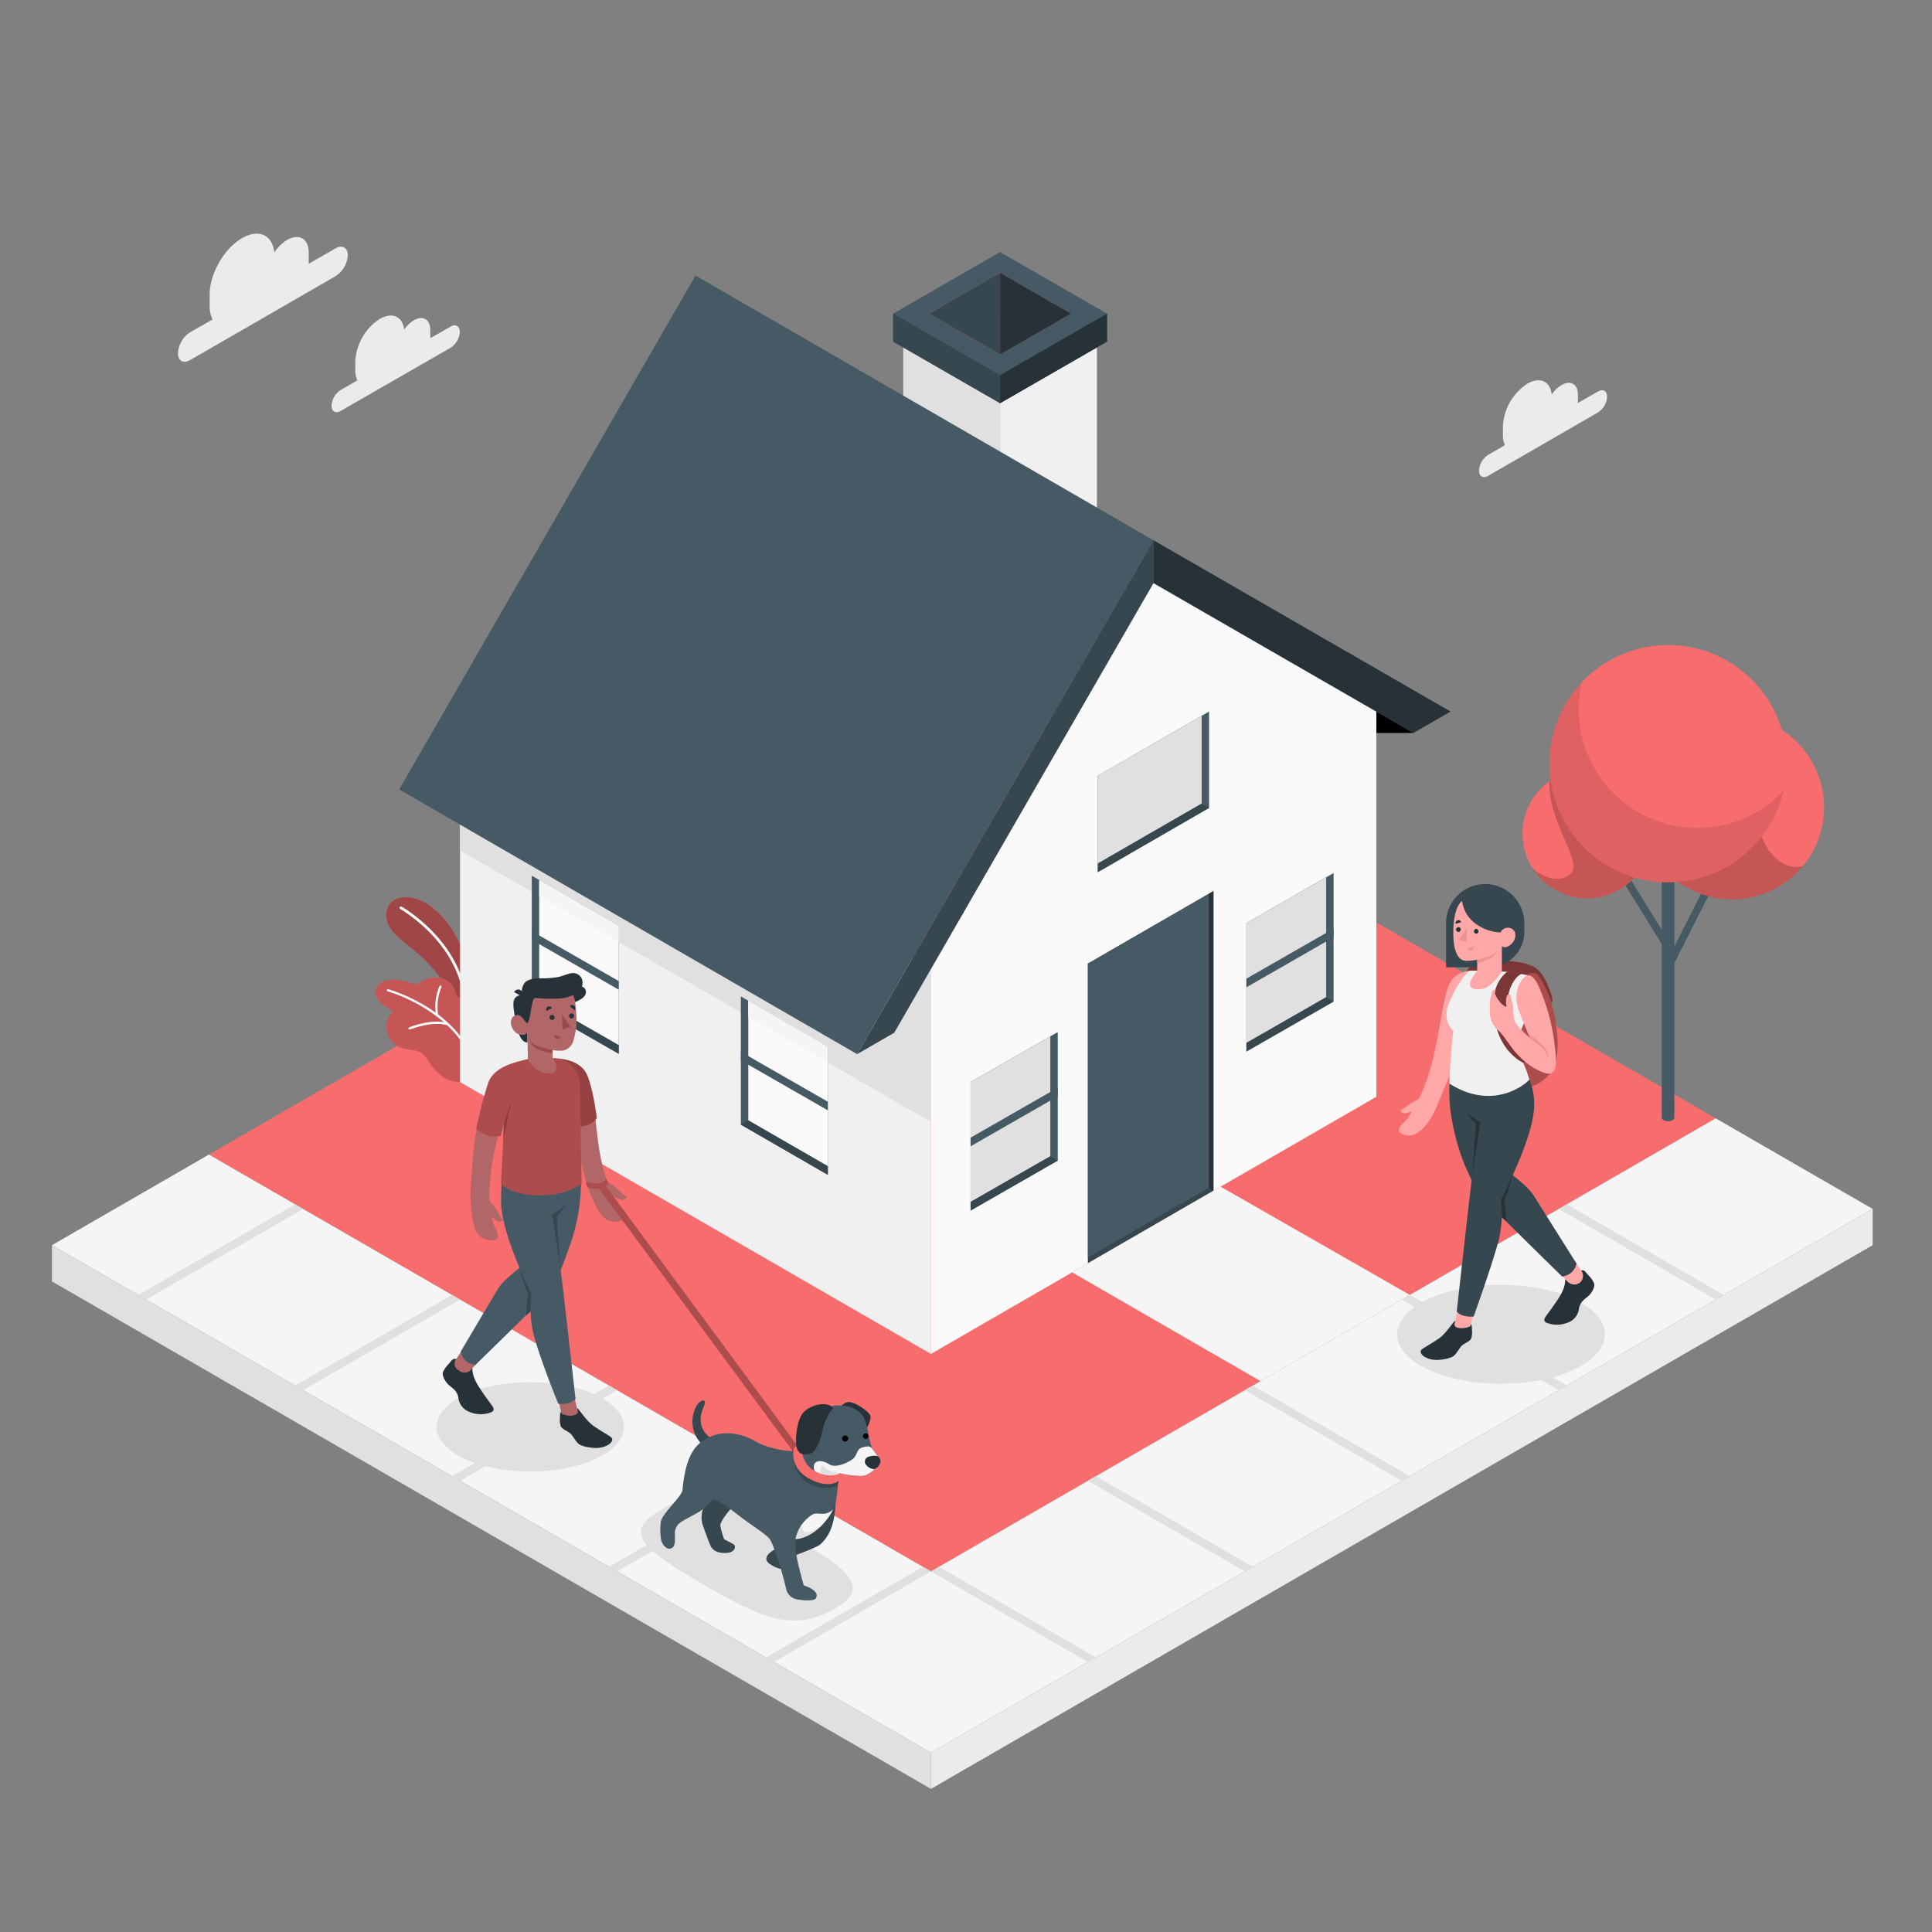 <svg xmlns="http://www.w3.org/2000/svg" viewBox="0 0 500 500"><rect x="0" y="0" width="500" height="500" fill="#808080" stroke="none"/><g id="freepik--House--inject-79"><polygon id="freepik--Grass--inject-79" points="54.07 298.8 240.92 406.68 444.02 289.42 257.17 181.54 54.07 298.8" style="fill:#F76C6C"></polygon><g id="freepik--Plants--inject-79"><path d="M122.6,257.81a41.52,41.52,0,0,0-2.84-11.93c-2.51-6.14-7.32-12.32-12.84-13.47s-7.84,2.56-6.67,6.21c1,3.13,5.12,5.73,8.24,8.46s9,9.33,10.59,15.72l3.11.33Z" style="fill:#F76C6C"></path><g style="opacity:0.35"><path d="M122.6,257.81a41.52,41.52,0,0,0-2.84-11.93c-2.51-6.14-7.32-12.32-12.84-13.47s-7.84,2.56-6.67,6.21c1,3.13,5.12,5.73,8.24,8.46s9,9.33,10.59,15.72l3.11.33Z"></path></g><path d="M120.48,260.69a.34.34,0,0,1-.34-.33c-.63-16.08-16.39-25-16.55-25.11a.35.35,0,0,1-.13-.47.35.35,0,0,1,.47-.14c.16.09,16.26,9.23,16.9,25.69a.34.34,0,0,1-.33.36Z" style="fill:#fff"></path><path d="M121.19,279l0,.08a2.66,2.66,0,0,1-1.74.85,7.05,7.05,0,0,1-4.88-1.26,13.32,13.32,0,0,1-3.5-3.75,11,11,0,0,0-1.46-2c-1.22-1.19-3.21-1.15-4.79-1.49a6,6,0,0,1-4.53-3.91c-.6-2-.37-4.46,1.5-5.76l-1.6-1a10.31,10.31,0,0,1-2-1.56,3.48,3.48,0,0,1-1-2.29A3.39,3.39,0,0,1,99.15,254a7.14,7.14,0,0,1,3.73-.39,17.13,17.13,0,0,1,3.73.87,2.67,2.67,0,0,0,1,.23,2.74,2.74,0,0,0,1.27-.59c2.72-1.81,7.16-1.69,8.64,1.7.21.5.34,1,.57,1.53.86,1.82,3.24,1.27,4.78,2.12a3.88,3.88,0,0,1,1.8,2.78,17,17,0,0,1-.51,5.66c-.32,1.74-.75,3.45-1.23,5.15-.39,1.4-.82,2.78-1.28,4.16A8.67,8.67,0,0,1,121.19,279Z" style="fill:#F76C6C"></path><g style="opacity:0.2"><path d="M121.19,279l0,.08a2.66,2.66,0,0,1-1.74.85,7.05,7.05,0,0,1-4.88-1.26,13.32,13.32,0,0,1-3.5-3.75,11,11,0,0,0-1.46-2c-1.22-1.19-3.21-1.15-4.79-1.49a6,6,0,0,1-4.53-3.91c-.6-2-.37-4.46,1.5-5.76l-1.6-1a10.31,10.31,0,0,1-2-1.56,3.48,3.48,0,0,1-1-2.29A3.39,3.39,0,0,1,99.15,254a7.14,7.14,0,0,1,3.73-.39,17.13,17.13,0,0,1,3.73.87,2.67,2.67,0,0,0,1,.23,2.74,2.74,0,0,0,1.27-.59c2.72-1.81,7.16-1.69,8.64,1.7.21.5.34,1,.57,1.53.86,1.82,3.24,1.27,4.78,2.12a3.88,3.88,0,0,1,1.8,2.78,17,17,0,0,1-.51,5.66c-.32,1.74-.75,3.45-1.23,5.15-.39,1.4-.82,2.78-1.28,4.16A8.67,8.67,0,0,1,121.19,279Z"></path></g><path d="M122.71,274.71a25,25,0,0,0-6.54-9.79.29.29,0,0,0-.15-.14,34,34,0,0,0-2.65-2.23,13.39,13.39,0,0,1,.88-7.1.28.28,0,0,0-.14-.37.27.27,0,0,0-.37.13,13.88,13.88,0,0,0-1,6.87A43.18,43.18,0,0,0,100.45,256a.29.29,0,0,0-.34.2.28.28,0,0,0,.19.34,41.86,41.86,0,0,1,14.59,8c-4-.69-8.79,1.26-9,1.35a.29.29,0,0,0-.15.37.28.28,0,0,0,.26.17l.11,0c.05,0,5.66-2.31,9.64-1.09a24.5,24.5,0,0,1,6.44,9.61.28.28,0,0,0,.27.19.15.15,0,0,0,.09,0A.28.28,0,0,0,122.71,274.71Z" style="fill:#fff"></path></g><g id="freepik--house--inject-79"><polygon points="233.76 89.86 258.82 104.34 258.82 133.28 233.76 118.81 233.76 89.86" style="fill:#e0e0e0"></polygon><polygon points="258.82 104.34 283.89 89.86 283.89 147.75 258.82 133.28 258.82 104.34" style="fill:#f0f0f0"></polygon><polygon points="258.82 65.23 231.15 81.17 231.15 88.41 258.82 104.34 286.5 88.41 286.5 81.17 258.82 65.23" style="fill:#455a64"></polygon><polygon points="231.15 88.41 258.82 104.34 258.82 97.1 231.15 81.17 231.15 88.41" style="fill:#37474f"></polygon><polygon points="286.5 88.41 258.82 104.34 258.82 97.1 286.5 81.17 286.5 88.41" style="fill:#263238"></polygon><polygon points="240.43 81.17 258.82 70.58 277.22 81.17 258.83 91.76 240.43 81.17" style="fill:#F76C6C"></polygon><polygon points="258.82 70.58 258.83 91.76 240.43 81.17 258.82 70.58" style="fill:#37474f"></polygon><polygon points="258.82 70.58 277.22 81.17 258.83 91.76 258.82 70.58" style="fill:#263238"></polygon><polygon points="119.06 280.04 119.06 180.29 240.92 250.64 240.92 350.39 119.06 280.04" style="fill:#f0f0f0"></polygon><polygon points="119.06 180.29 240.92 250.64 240.92 290.37 119.06 220.08 119.06 180.29" style="fill:#e0e0e0"></polygon><polygon points="356.2 283.84 356.2 184.14 298.51 150.89 240.92 250.64 240.92 350.39 356.2 283.84" style="fill:#fafafa"></polygon><polygon points="231.43 267.27 298.51 150.89 298.51 139.81 221.83 272.81 231.43 267.27" style="fill:#37474f"></polygon><polygon points="180 71.31 298.51 139.81 221.83 272.81 103.31 204.31 180 71.31" style="fill:#455a64"></polygon><polygon points="298.51 150.89 365.8 189.69 375.4 184.14 298.51 139.81 298.51 150.89" style="fill:#263238"></polygon><polygon points="322.57 238.88 345.13 225.94 345.13 259.19 322.57 272.13 322.57 238.88" style="fill:#455a64"></polygon><polygon points="343.21 258.08 343.21 227.06 322.57 238.88 322.57 269.91 343.21 258.08" style="fill:#e0e0e0"></polygon><polygon points="345.13 259.19 343.21 258.08 322.57 269.91 322.57 272.13 345.13 259.19" style="fill:#37474f"></polygon><polygon points="322.57 255.51 345.13 242.57 345.13 240.34 322.57 253.27 322.57 255.51" style="fill:#455a64"></polygon><polygon points="251.19 280.04 273.75 267.1 273.75 300.35 251.19 313.29 251.19 280.04" style="fill:#455a64"></polygon><polygon points="271.82 299.24 271.82 268.21 251.19 280.04 251.19 311.06 271.82 299.24" style="fill:#e0e0e0"></polygon><polygon points="273.75 300.35 271.82 299.24 251.19 311.06 251.19 313.29 273.75 300.35" style="fill:#37474f"></polygon><polygon points="251.19 296.66 273.75 283.73 273.75 281.49 251.19 294.43 251.19 296.66" style="fill:#455a64"></polygon><polygon points="284.11 200.77 312.91 184.14 312.91 209.08 284.11 225.71 284.11 200.77" style="fill:#455a64"></polygon><polygon points="310.99 207.97 310.99 185.25 284.11 200.77 284.11 223.48 310.99 207.97" style="fill:#e0e0e0"></polygon><polygon points="312.91 209.08 310.99 207.97 284.11 223.48 284.11 225.71 312.91 209.08" style="fill:#37474f"></polygon><polygon points="365.8 189.69 356.2 189.69 356.21 184.15 365.8 189.69"></polygon><polygon points="281.54 326.94 281.54 249.38 314.04 230.62 314.04 308.18 281.54 326.94" style="fill:#37474f"></polygon><polygon points="312.91 307.32 312.91 231.27 281.54 249.38 281.54 325.43 312.91 307.32" style="fill:#455a64"></polygon><polygon points="314.04 230.62 312.91 231.27 312.91 307.32 314.04 308.18 314.04 230.62" style="fill:#263238"></polygon><polygon points="214.24 270.87 191.73 257.87 191.73 291.05 214.25 304.05 214.24 270.87" style="fill:#455a64"></polygon><polygon points="193.65 289.94 193.65 258.98 214.24 270.87 214.25 301.83 193.65 289.94" style="fill:#fafafa"></polygon><polygon points="191.73 291.05 193.65 289.94 214.25 301.83 214.25 304.05 191.73 291.05" style="fill:#37474f"></polygon><polygon points="214.24 287.35 191.73 274.44 191.73 272.21 214.24 285.12 214.24 287.35" style="fill:#455a64"></polygon><polygon points="193.65 258.98 214.24 270.87 214.24 274.98 193.65 263.17 193.65 258.98" style="fill:#f5f5f5"></polygon><polygon points="160.13 239.54 137.62 226.63 137.62 259.81 160.13 272.72 160.13 239.54" style="fill:#455a64"></polygon><polygon points="139.54 258.7 139.54 227.74 160.13 239.54 160.13 270.5 139.54 258.7" style="fill:#fafafa"></polygon><polygon points="139.54 227.74 160.13 239.63 160.13 243.74 139.54 231.93 139.54 227.74" style="fill:#f5f5f5"></polygon><polygon points="137.62 259.81 139.54 258.7 160.13 270.5 160.13 272.72 137.62 259.81" style="fill:#37474f"></polygon><polygon points="160.13 256.13 137.62 243.22 137.62 240.99 160.13 253.9 160.13 256.13" style="fill:#455a64"></polygon></g><g id="freepik--Tree--inject-79"><rect x="425.16" y="238.75" width="23.86" height="1.95" transform="translate(25.48 520.96) rotate(-63.09)" style="fill:#455a64"></rect><rect x="425.04" y="225.95" width="1.95" height="20.01" transform="translate(-60.41 259.54) rotate(-31.76)" style="fill:#455a64"></rect><path d="M433.32,224.91v64.32a.83.83,0,0,1-.48.67,2.52,2.52,0,0,1-2.3,0,.83.83,0,0,1-.48-.67V224.91Z" style="fill:#455a64"></path><circle cx="448.28" cy="208.95" r="23.81" transform="translate(141.92 597.23) rotate(-76.72)" style="fill:#F76C6C"></circle><path d="M455.74,202.86c3.07-9.67,6.35-13.45,4.27-14.63a23.81,23.81,0,1,0,6.64,35.88C459.59,226.17,451.76,215.41,455.74,202.86Z" style="opacity:0.2"></path><path d="M427.5,215.69A16.74,16.74,0,1,1,410.76,199,16.74,16.74,0,0,1,427.5,215.69Z" style="fill:#F76C6C"></path><path d="M410.76,199a16.63,16.63,0,0,0-9.78,3.16c-.46,10.22,8.22,20.19,5.8,23.54s-8.41,1.29-10.49-1.55A16.74,16.74,0,1,0,410.76,199Z" style="opacity:0.2"></path><circle cx="431.69" cy="197.65" r="30.71" transform="translate(-13.32 363.14) rotate(-45)" style="fill:#F76C6C"></circle><path d="M461.58,204.66a30.71,30.71,0,1,1-45-33.74,31,31,0,0,0-7.19,5.63,31.13,31.13,0,0,0-.81,7,30.69,30.69,0,0,0,53,21.1Z" style="opacity:0.1"></path></g><g id="freepik--Sidewalk--inject-79"><polygon points="277.48 329.29 326.23 357.43 364.85 335.12 315.88 307.1 277.48 329.29" style="fill:#f5f5f5"></polygon><polygon points="444.02 289.42 484.65 312.87 240.93 453.58 13.45 322.25 54.07 298.8 240.92 406.68 444.02 289.42" style="fill:#f5f5f5"></polygon><polygon points="484.65 312.87 484.65 322.25 240.93 462.96 240.93 453.58 484.65 312.87" style="fill:#ebebeb"></polygon><polygon points="240.93 453.58 13.45 322.25 13.45 331.63 240.93 462.96 240.93 453.58" style="fill:#e0e0e0"></polygon><polygon points="240.92 406.68 281.54 430.13 283.61 428.93 242.99 405.48 240.92 406.68" style="fill:#e0e0e0"></polygon><polygon points="281.54 383.23 322.16 406.68 324.23 405.48 283.61 382.02 281.54 383.23" style="fill:#e0e0e0"></polygon><polygon points="322.16 359.78 362.78 383.23 364.85 382.02 324.23 358.57 322.16 359.78" style="fill:#e0e0e0"></polygon><polygon points="362.78 336.32 403.4 359.78 405.47 358.57 364.85 335.12 362.78 336.32" style="fill:#e0e0e0"></polygon><polygon points="403.4 312.87 444.02 336.32 446.09 335.12 405.47 311.67 403.4 312.87" style="fill:#e0e0e0"></polygon><polygon points="200.3 383.23 159.68 406.68 157.62 405.48 198.24 382.02 200.3 383.23" style="fill:#e0e0e0"></polygon><polygon points="159.68 359.78 119.06 383.23 117 382.02 157.62 358.57 159.68 359.78" style="fill:#e0e0e0"></polygon><polygon points="119.06 336.32 78.44 359.78 76.38 358.57 117 335.12 119.06 336.32" style="fill:#e0e0e0"></polygon><polygon points="78.44 312.87 37.83 336.32 35.76 335.12 76.38 311.67 78.44 312.87" style="fill:#e0e0e0"></polygon><polygon points="240.92 406.68 200.3 430.13 198.24 428.93 238.86 405.48 240.92 406.68" style="fill:#e0e0e0"></polygon></g></g><g id="freepik--Shadows--inject-79"><path id="freepik--Shadow--inject-79" d="M407.48,354.38c-10.48,5-27.48,5-38,0s-10.48-13.11,0-18.11,27.49-5,38,0S418,349.38,407.48,354.38Z" style="fill:#e0e0e0"></path><path id="freepik--shadow--inject-79" d="M171.87,390.26c-10.26,5.9-8.17,9.34,12.19,21,14.68,8.44,22.29,10.79,32.49,4.76s.08-11.55-14-19.8C185.58,386.27,180.43,385.34,171.87,390.26Z" style="fill:#e0e0e0"></path><ellipse id="freepik--shadow--inject-79" cx="137.23" cy="369.27" rx="24.27" ry="11.57" style="fill:#e0e0e0"></ellipse></g><g id="freepik--character-2--inject-79"><path d="M390.89,249.57a10.47,10.47,0,0,1,7.74,3.22c1.69,1.69,5.7,13.47,4.12,21.41-1.21,6.11-8.45,9.28-14,6.45-4.37-2.22-4.89-11.08-4.77-15.1S390.89,249.57,390.89,249.57Z" style="fill:#F76C6C"></path><path d="M390.89,249.57a10.47,10.47,0,0,1,7.74,3.22c1.69,1.69,5.7,13.47,4.12,21.41-1.21,6.11-8.45,9.28-14,6.45-4.37-2.22-4.89-11.08-4.77-15.1S390.89,249.57,390.89,249.57Z" style="opacity:0.3"></path><path d="M394.86,252.53s.86-1.13,2.87-.5a24.8,24.8,0,0,1,3.74,7.36s.52,0,.19-1.37a23.07,23.07,0,0,0-2.51-5.74c-.85-1.14-1.85-2.92-8-3.54a37.26,37.26,0,0,0-9.38.83c-2.68.93-2.16,2.47-2.16,2.47Z" style="fill:#F76C6C"></path><path d="M394.86,252.53s.86-1.13,2.87-.5a24.8,24.8,0,0,1,3.74,7.36s.52,0,.19-1.37a23.07,23.07,0,0,0-2.51-5.74c-.85-1.14-1.85-2.92-8-3.54a37.26,37.26,0,0,0-9.38.83c-2.68.93-2.16,2.47-2.16,2.47Z" style="opacity:0.5"></path><path d="M372.59,284.5a38.28,38.28,0,0,1-2.06,4.53c-2.3,3.94-4.8,4.92-5.87,4.85-3-.18-3.28-1.74-1.42-3.3a8.21,8.21,0,0,0,2.08-3,7.9,7.9,0,0,1-1.66.54,1,1,0,0,1-1.19-.74c0-.23.52-.29,1.28-.83a11.65,11.65,0,0,1,2.73-1.77,1.94,1.94,0,0,0,1-.92A55.57,55.57,0,0,0,371,273.38c1-4,1.85-10,2.92-14.92,1.12-5.14,2.64-6.57,6.2-7.23h2.12c3.82,2.56-1.75,11-5.61,23.48C375.86,277.21,374.21,280.47,372.59,284.5Z" style="fill:#ffa8a7"></path><path d="M374.24,250.33h11.08a9.16,9.16,0,0,0,9.16-9.16v-2.26a10.12,10.12,0,0,0-10.12-10.12h0a10.12,10.12,0,0,0-10.12,10.12Z" style="fill:#37474f"></path><path d="M409.22,328.82c.77-.39,1.26.59,2,1.38a5.71,5.71,0,0,1,1.37,2.06c.17.94-.67,2.41-1.6,3.22s-2,1.39-2.36,3.17a4.32,4.32,0,0,1-2.87,3.62,7.3,7.3,0,0,1-5.64,0c-1.09-.7-.09-1.47,1.43-3.65,2-2.84,3.53-4.87,3.53-7.52Z" style="fill:#263238"></path><path d="M407.63,326.5l1.63,2.39a2.28,2.28,0,0,1-.55,3.18l0,0a2.48,2.48,0,0,1-3.13-.49L403,328.84Z" style="fill:#ffa8a7"></path><path d="M375.27,278.2a45.54,45.54,0,0,0,.12,9.3,62.19,62.19,0,0,0,2.9,12,53.48,53.48,0,0,0,4.63,9.51c.66,1.13,21.34,21.34,21.34,21.34A4.17,4.17,0,0,0,408,327s-9.41-14.92-11.1-17.64-7.69-6.91-7.69-6.91l.54-23.86Z" style="fill:#37474f"></path><rect x="376.64" y="338.91" width="4.14" height="6.03" transform="translate(85.22 -75.45) rotate(12.81)" style="fill:#ffa8a7"></rect><path d="M378.4,278.2l17.18.67A16.73,16.73,0,0,1,397,287c-.58,8.38-8.52,23.36-8.52,23.36a31.8,31.8,0,0,1-.51,10.16c-1.71,6.69-6.59,20.18-6.59,20.18s-2.92.41-4.38-1.28c0,0,2.8-25.14,3.5-31,.75-6.37,2.69-18,2.69-18a29,29,0,0,1-3.47-4.15,12.32,12.32,0,0,1-2.61-8.05" style="fill:#37474f"></path><path d="M376.48,342.41l.13-.58c-.43.08-2.24,3.09-4,4.4-2,1.43-3.68,2.28-4.56,2.92-1.18.87.53,2.63,3.42,2.79,1.44.08,4.06-.36,4.86-1.12s1.39-2,2-2.58,1.93-1,2.37-1.74a5,5,0,0,0,.25-2.17c0-.76-.05-1.59-.3-1.58l-.1.44a5,5,0,0,1-2.46.54C377.41,343.7,376.14,343.54,376.48,342.41Z" style="fill:#263238"></path><path d="M381,304.5s1.72-12.21,2.18-14.1a19.38,19.38,0,0,1-3.83-2.74,31.49,31.49,0,0,0,2.62,3.27Z" style="fill:#263238"></path><path d="M391.4,304.09a55.79,55.79,0,0,1-2.9,6.28s.21,3.92.18,4.71l1.08.95a24.92,24.92,0,0,0-.48-5.29A32.16,32.16,0,0,0,391.4,304.09Z" style="fill:#263238"></path><path d="M389.31,251.44s5.34.67,6.05,1c-5.59,3.93-.79,11.88-.79,11.88l-2.67,6.6a29.24,29.24,0,0,1,3.89,8.49c-1.56,1.81-10,7.89-20.7,1,0,0,.28-7.39,1-13.63-2.52-2.41-1.71-5.78-1-7.41,1.52-3.6,3.65-6.95,5.32-8.16h1.85Z" style="fill:#f0f0f0"></path><path d="M378.39,233.2c-1.07.63-2.39,3.32-2.26,9,.11,4.77,1.66,6,2.44,6.3s2.28.13,3.73-.11v2.86s-2,2.34-1.88,3.66,2.91,1.62,4.79.34a15.17,15.17,0,0,0,3.47-3.79l0-6.59s.86.83,2.31-.44c1.21-1,1.61-2.82.67-3.77a2.1,2.1,0,0,0-3.33.66,11.48,11.48,0,0,1-5.42-1.61A8.73,8.73,0,0,1,378.39,233.2Z" style="fill:#ffa8a7"></path><path d="M381.47,241a.61.61,0,0,0,.56.65.63.63,0,0,0,.07-1.25A.61.61,0,0,0,381.47,241Z" style="fill:#263238"></path><path d="M381.31,245l-1.4.44a.72.72,0,0,0,.91.5A.77.77,0,0,0,381.31,245Z" style="fill:#f28f8f"></path><path d="M376.72,239.07l1.42-.39a.7.7,0,0,0-.88-.53A.77.77,0,0,0,376.72,239.07Z" style="fill:#263238"></path><path d="M376.82,240.52a.6.6,0,0,0,.57.65.62.62,0,1,0-.57-.65Z" style="fill:#263238"></path><polygon points="379.65 240.18 379.56 243.79 377.66 243.21 379.65 240.18" style="fill:#f28f8f"></polygon><path d="M382.3,248.35c1.54-.21,4.7-1.11,5.19-2.36a3.22,3.22,0,0,1-1.1,1.59,16.72,16.72,0,0,1-4.09,1.72Z" style="fill:#f28f8f"></path><polygon points="393.74 266.36 389.29 272.21 391.9 270.92 393.74 266.36" style="fill:#e0e0e0"></polygon><path d="M390,251.53a9.54,9.54,0,0,0-3.39,7.28c-.64,12.87,7.8,16.32,7.8,16.32.82-1.62.32-3.19-.36-4.75a14.66,14.66,0,0,1-4-10.66c.23-4.69,2.56-7.32,3.73-7.68A6.82,6.82,0,0,0,390,251.53Z" style="fill:#F76C6C"></path><path d="M390,251.53a9.54,9.54,0,0,0-3.39,7.28c-.64,12.87,7.8,16.32,7.8,16.32.82-1.62.32-3.19-.36-4.75a14.66,14.66,0,0,1-4-10.66c.23-4.69,2.56-7.32,3.73-7.68A6.82,6.82,0,0,0,390,251.53Z" style="opacity:0.5"></path><path d="M398.56,277.2a17.07,17.07,0,0,1-5-3.47c-2.3-2.21-3.09-3.86-4.93-6.13a7.76,7.76,0,0,0-.78-.84,8.14,8.14,0,0,1-1.32-1.48,6.13,6.13,0,0,1-.94-3.69,12.1,12.1,0,0,1,.67-5.17c.1-.23.67-.35.83-.31-.09.35-.16.69-.22,1a7.92,7.92,0,0,0,1.26,2.15c.78.92,1.63,1.42,1.72,1.23s-.19-.8-.09-1.77.36-1.33.66-1.4c.48-.12.47.39.67,1.17a9,9,0,0,1,.55,3.05,8.39,8.39,0,0,0,.41,2.75c.26,1.05,3.92,4.37,3.92,4.37s-2.41-5.61-3.1-7.82c-1.34-4.33.79-7.8,2.5-8.44,1.2,0,2.17,1,3.45,4.26a52.91,52.91,0,0,1,3.59,14.39C403,275.89,403,279.35,398.56,277.2Z" style="fill:#ffa8a7"></path><path d="M396,268.69s2.39,1.79,3.06,2.47a7.14,7.14,0,0,1,1.65,2.73,3.64,3.64,0,0,0-.79-2.54c-1-1.53-4.46-3.93-4.46-3.93Z" style="fill:#f28f8f"></path></g><g id="freepik--character-1--inject-79"><path d="M148.84,293.43a69.17,69.17,0,0,1-.88-17.22.64.64,0,0,1,1.2-.27l4.4,8.16s.53,6,1.08,10.1a57.66,57.66,0,0,0,2.26,11,2.24,2.24,0,0,0,1.07,1.18,13,13,0,0,1,2.84,2.33c.78.7,1.42.84,1.34,1.09a1.19,1.19,0,0,1-1.49.66,8.53,8.53,0,0,1-1.82-.81,11,11,0,0,0,2,2.93c1.88,2,2.06,3.28-1.42,3.58-2.18.18-4-1-6-5.71a38.94,38.94,0,0,1-1.95-5.29C150.27,300.45,149.42,296.3,148.84,293.43Z" style="fill:#b16668"></path><path d="M143.25,273.89c3.17,0,7,1,8.5,3.92,1.63,3.12,2.7,11.47,2.7,11.47s-1.2,2.58-5.64,2.29Z" style="fill:#F76C6C"></path><path d="M143.25,273.89c3.17,0,7,1,8.5,3.92,1.63,3.12,2.7,11.47,2.7,11.47s-1.2,2.58-5.64,2.29Z" style="opacity:0.4"></path><path d="M118,351.74c-.79-.4-1.29.6-2,1.4a6,6,0,0,0-1.4,2.1c-.17.95.69,2.45,1.64,3.27s2.05,1.41,2.39,3.22a4.39,4.39,0,0,0,2.92,3.69,7.51,7.51,0,0,0,5.74,0c1.1-.71.09-1.5-1.46-3.71-2-2.89-3.59-5-3.59-7.65Z" style="fill:#263238"></path><path d="M119.62,349.38,118,351.81a1.94,1.94,0,0,0,.72,2.84,2.24,2.24,0,0,0,3.07-.06l2.59-2.83Z" style="fill:#b16668"></path><path d="M150.36,305.9a48.6,48.6,0,0,1-3.17,17.18,93.21,93.21,0,0,1-4.06,10.14c-.67,1.16-20.08,20-20.08,20a4.24,4.24,0,0,1-3.82-3.43s8-13.52,9.68-16.3,7.82-7,7.82-7l-.56-24.26Z" style="fill:#455a64"></path><rect x="145.09" y="361.43" width="4.21" height="6.13" transform="translate(371.52 687.3) rotate(167.19)" style="fill:#b16668"></rect><path d="M150.1,301.91l-19.9-.73c-.17,2.18-.43,4.14-.53,9.41-.15,8.54,7.79,24,7.79,24A32.55,32.55,0,0,0,138,345c1.75,6.8,6.49,18.3,6.49,18.3s3,.43,4.45-1.29c0,0-2.63-23.36-3.34-29.35-.76-6.47-2.73-18.3-2.73-18.3a30.22,30.22,0,0,0,3.52-4.22,21,21,0,0,0,3.74-8.19" style="fill:#455a64"></path><path d="M122.6,297.32c.89-9.12,4.19-15.81,4.6-18.1l2.67,11.3a85,85,0,0,0-2.23,9.09,53.57,53.57,0,0,0-1,10.57,2.11,2.11,0,0,0,.63,1.35,12,12,0,0,1,2,2.89c.51.85,1,1.15.91,1.35a1.12,1.12,0,0,1-1.53.19,7.49,7.49,0,0,1-1.42-1.23,10.31,10.31,0,0,0,1,3.21c1.17,2.31,1,3.53-2.26,2.85-2-.43-3.36-2-3.9-6.82a36,36,0,0,1-.32-5.32C122,304.07,122.34,300.08,122.6,297.32Z" style="fill:#b16668"></path><path d="M136.62,274.09c-3.77.91-8.79,2.08-10.28,6.17a115.59,115.59,0,0,0-3.09,11.85,7.15,7.15,0,0,0,6.29,1.87l.87-3.05-.74,15.45c3,3.21,14.42,4.65,20.87-.06,0,0-.44-21.65-.44-24.92s-1.82-7.22-6.85-7.51Z" style="fill:#F76C6C"></path><path d="M136.62,274.09c-3.77.91-8.79,2.08-10.28,6.17a115.59,115.59,0,0,0-3.09,11.85,7.15,7.15,0,0,0,6.29,1.87l.87-3.05-.74,15.45c3,3.21,14.42,4.65,20.87-.06,0,0-.44-21.65-.44-24.92s-1.82-7.22-6.85-7.51Z" style="opacity:0.3"></path><polygon points="130.41 290.93 132.31 284.97 130.2 295.42 130.41 290.93" style="opacity:0.2"></polygon><path d="M149.46,365l-.13-.58c.43.08,2.27,3.14,4.1,4.47,2,1.45,3.74,2.31,4.63,3,1.2.88-.53,2.68-3.48,2.84-1.46.08-4.12-.37-4.94-1.15s-1.41-2.06-2.06-2.62-2-1.05-2.42-1.77a5.13,5.13,0,0,1-.25-2.21c0-.77.05-1.61.31-1.6l.1.45a5.23,5.23,0,0,0,2.5.55C148.51,366.31,149.8,366.15,149.46,365Z" style="fill:#263238"></path><path d="M145.05,328.66s-1.74-12.42-2.21-14.34a20.13,20.13,0,0,0,3.89-2.78,31.86,31.86,0,0,1-2.66,3.32Z" style="fill:#37474f"></path><path d="M134.51,328.24a56.58,56.58,0,0,0,3,6.39s-.21,4-.18,4.79l-1.11,1a24.77,24.77,0,0,1,.5-5.37A32.64,32.64,0,0,1,134.51,328.24Z" style="fill:#37474f"></path><path d="M133.4,258.19a2.1,2.1,0,0,1,1.14-.62l-1.49-.8a1.21,1.21,0,0,1,1.65-.55,1.31,1.31,0,0,1,.56,1.65l.52,5.79.49-.05.2,3.37.06,2.8c-1.35,0-2.36-1.36-3.13-5.88C132.77,260.48,132.61,259,133.4,258.19Z" style="fill:#263238"></path><path d="M151.34,255.83a1.42,1.42,0,0,1,.28.61,1.81,1.81,0,0,1-.42,1.42,4.85,4.85,0,0,1-.57.54c-.08.07-1.93,1.2-2,.88A5.94,5.94,0,0,0,148,258c-.19-.39-.38-.78-.58-1.17a8.61,8.61,0,0,0,1.82-1,2,2,0,0,1,1.36-.49A1.2,1.2,0,0,1,151.34,255.83Z" style="fill:#263238"></path><path d="M136.37,264.18c-.37.21-.88-.48-1.32-.95a1.57,1.57,0,0,0-2.63.43c-.73,1.55.64,3.61,1.79,4,2,.62,2.26-.65,2.26-.65l.15,7.11a6.36,6.36,0,0,0,4.79,3.63c3.49.47,2.77-2.41,1.62-3.82v-2.16a12.13,12.13,0,0,0,2.65.13,3.6,3.6,0,0,0,2.8-2.93c.71-2.52,1-4.55.38-9.51-.66-5.43-7-5.48-10.38-3.34S136.37,264.18,136.37,264.18Z" style="fill:#b16668"></path><path d="M136.37,264.78c-.19,0-.88-1.14-1.32-1.55-.63-.56.18-5.69.18-5.69a3.49,3.49,0,0,1,.6-3.23c1.23-1.29,3.61-1.07,5.35-1.14a20.28,20.28,0,0,0,3.38-.34c1.25-.25,2.57-1,3.86-1a2.44,2.44,0,0,1,2.19,1.58,3,3,0,0,1-.43,2.72,6,6,0,0,1-2.52,1.63,7.63,7.63,0,0,1-2.54.62,33.92,33.92,0,0,1-6.39-.12c-.67-.09-.81.56-1.18,2.33C137.24,262.14,137,264.77,136.37,264.78Z" style="fill:#263238"></path><path d="M143,271.74a24.22,24.22,0,0,1-4.37-1.26,3.7,3.7,0,0,1-1.56-1.54,5,5,0,0,0,.89,1.82c.82,1.06,5,1.84,5,1.84Z" style="fill:#9a4a4d"></path><path d="M143.52,263.34a.65.65,0,1,1-.65-.68A.67.67,0,0,1,143.52,263.34Z" style="fill:#263238"></path><path d="M142.83,260.89l-1.39.77a.84.84,0,0,1,.32-1.11A.78.78,0,0,1,142.83,260.89Z" style="fill:#263238"></path><path d="M143.6,267.81l1.48.56a.77.77,0,0,1-1,.49A.84.84,0,0,1,143.6,267.81Z" style="fill:#9a4a4d"></path><path d="M148.72,261.43l-1.26-1a.75.75,0,0,1,1.09-.17A.83.83,0,0,1,148.72,261.43Z" style="fill:#263238"></path><path d="M148.57,262.94a.65.65,0,1,1-.64-.67A.66.66,0,0,1,148.57,262.94Z" style="fill:#263238"></path><polygon points="145.39 262.54 145.6 266.44 147.63 265.74 145.39 262.54" style="fill:#9a4a4d"></polygon><polygon points="156.28 306.28 156.28 306.88 154.47 306.88 207.19 378.3 208.65 377.22 156.28 306.28" style="fill:#F76C6C"></polygon><g style="opacity:0.3"><polygon points="156.28 306.28 156.28 306.88 154.47 306.88 207.19 378.3 208.65 377.22 156.28 306.28"></polygon></g><path d="M152.16,307.34c1,.49,4.67.7,5.37-1.28l-.63-.88s-1.4,1.89-5.24.65A2.36,2.36,0,0,0,152.16,307.34Z" style="fill:#F76C6C"></path><path d="M152.16,307.34c1,.49,4.67.7,5.37-1.28l-.63-.88s-1.4,1.89-5.24.65A2.36,2.36,0,0,0,152.16,307.34Z" style="opacity:0.3"></path><path d="M216.36,388.11c-.34,2.26,0,8.09-4.17,11.66-1,.84-8.67,3.62-9.24,3.76,0,0,2.18,1.28,1.48,2s-2.65,1-5.26-.81c-1.81-1.27-.38-2.77,1.22-3.66,1.08-.59,4-2.68,5.53-3.75a2.72,2.72,0,0,0,1.38-2.48l-.15-3.78Z" style="fill:#37474f"></path><path d="M190.23,378.13c-2.3-4.07-6.88-5.51-8.2-8-1.84-3.43.45-6.09.39-7.21s-2.31-.35-3.06,3.39a8.12,8.12,0,0,0,2.25,7.39c1.8,2,5.53,4.48,6,6.8Z" style="fill:#37474f"></path><path d="M189.31,390.28c-.83.92-3,3.55-2.89,4.62a25.13,25.13,0,0,0,1,3.48s1.92.94,2.51,1.35.34,2.11-2,2.18-3.53-.7-4.08-1.93c-.34-.77-1.24-3.23-1.88-5a6.69,6.69,0,0,1-.18-4,14,14,0,0,1,1.37-3.58C184.18,385.93,189.31,390.28,189.31,390.28Z" style="fill:#37474f"></path><path d="M207.64,374.83c-1.92,1.71-9.36-.15-12.08-1.78-3.48-2.09-8.15-2.87-11.72-1.23-3.32,1.52-6.34,3.79-7.23,14C176,387.75,171.09,392,171,394a15.22,15.22,0,0,0,.09,4.42,3.4,3.4,0,0,0,1.33,2.13,1.23,1.23,0,0,0,.31.14,1.33,1.33,0,0,0,1.65-.56,3.38,3.38,0,0,0,.28-1.67c0-.42,0-.84,0-1.27a3.53,3.53,0,0,1,1.06-2.89,14.45,14.45,0,0,1,2.58-1.57c.55-.35,1.13-.63,1.7-.93a12.2,12.2,0,0,0,1.87-1.21c.43-.33.83-.69,1.23-1.06a13,13,0,0,1,1.47-1.49c2,.64,3.57,1.82,6.64,4.18,3.46,2.68,6.68,4.55,7.92,6,.75.91,2.12,5.15,2.2,5.35.71,2,1.8,6.23,2.07,7.4a3.51,3.51,0,0,0,3.32,3c2.45.39,4.09.2,4.4-.3,1.3-2.09-3.09-3.36-3.09-3.36s-.58-1.8-1.46-5.58c-1.11-4.82-.63-6.5-.63-6.5a13.35,13.35,0,0,0,8.21-5.24c2.16-3.07,2.27-4.12,2.69-8.48C215.49,379.36,213.17,375.31,207.64,374.83Z" style="fill:#455a64"></path><path d="M217.23,382.24l-4.1.18-4.4-1.37-3.31-3.44a7.78,7.78,0,0,0,5.24,6.92,8.87,8.87,0,0,0,6.14,0h0c.11-.68.24-1.38.39-2.11Z" style="fill:#37474f"></path><path d="M210.18,392a9.78,9.78,0,0,0-4.28,6.3c2.17-.06,5.5-1.62,8.1-5.09a11.12,11.12,0,0,0,1.6-2.59C213.44,392.73,211.66,391.1,210.18,392Z" style="fill:#f5f5f5"></path><path d="M205.9,398.25c1.92-.05,4.76-1.29,7.19-4-.13.11-2.6,2.24-4,2.29s-1.74-1.06-1.53-2.12A12.1,12.1,0,0,0,205.9,398.25Z" style="fill:#e0e0e0"></path><path d="M217.94,363.71a2.32,2.32,0,0,1,2.76-.65c1.51.47,4,2.2,4.49,3.19.71,1.47-2.76,7.63-4.71,6.11S217.94,363.71,217.94,363.71Z" style="fill:#263238"></path><path d="M217.2,382.42c.07-.38.15-.77.25-1.16a24.2,24.2,0,0,0,5.63.71l.45-.06a2.88,2.88,0,0,0,.4-.09,5.92,5.92,0,0,0,1.66-.92,4.53,4.53,0,0,0,.91-.76l.23-.24a.09.09,0,0,0,0-.08h0a5.87,5.87,0,0,0,.8-1.3c.54-1.26-1.23-2.48-1.95-4.09s-.85-5-1.93-7.35-4.41-3.82-7.83-3.28c-5,.8-6.36,4.69-7.65,8.68a3.78,3.78,0,0,1-1.94,2.4" style="fill:#455a64"></path><path d="M223,374.66c-1.21.39-1.15,1.7-2,2.64s-4.6,2.83-6.38,1.67c-2.25-1.46-4.73-1-3.82,1.67s5.41,2.11,6.61.62h0a24.2,24.2,0,0,0,5.63.71l.45-.06a2.88,2.88,0,0,0,.4-.09,5.92,5.92,0,0,0,1.66-.92,4.53,4.53,0,0,0,.91-.76l.23-.24a.09.09,0,0,0,0-.08h0a5.87,5.87,0,0,0,.8-1.3c.42-1-.56-1.93-1.35-3.06h0C225.42,374.51,225.28,373.94,223,374.66Z" style="fill:#f5f5f5"></path><path d="M217.45,381.26c-3.53-.43-4.58-2-4.58-2A1.76,1.76,0,0,0,213,382C214.66,383.26,217.45,381.26,217.45,381.26Z" style="fill:#e0e0e0"></path><path d="M217.45,381.26c-2.34,1.24-5.8.31-7.81-1.42a6.44,6.44,0,0,1-1.86-6.35s-1.94.32-2.39,1.67a6.76,6.76,0,0,0,2.13,6.16c1.92,1.8,6.66,4,9.52,1.95A1.74,1.74,0,0,0,217.45,381.26Z" style="fill:#F76C6C"></path><path d="M215.61,364.57c-.76-1.82-5-1.5-7.41.69-1.53,1.37-2,4.5-2.16,6.4-.12,2.16-.22,5.59,3.59,4.56,1.74-.48,2.87-4.13,3.2-5.8C213.28,368.06,214.59,365.15,215.61,364.57Z" style="fill:#263238"></path><path d="M226.2,380.23a3,3,0,0,1-2.23-1.37,1.32,1.32,0,0,1,.63-1.79,4.73,4.73,0,0,1,2.41-.27,1.53,1.53,0,0,1,.85,1.46A2.49,2.49,0,0,1,226.2,380.23Z" style="fill:#263238"></path><path d="M223.34,371.66a.7.7,0,1,1,.7.7A.7.7,0,0,1,223.34,371.66Z"></path><path d="M217.94,372.29a.79.79,0,0,1,.79-.79.79.79,0,0,1,.8.79.8.8,0,0,1-.8.8A.79.79,0,0,1,217.94,372.29Z"></path></g><g id="freepik--Clouds--inject-79"><path d="M86.85,64.27l-6.95,4c0-.32,0-.62,0-.93v-2c0-3.58-2.51-5-5.62-3.24A10.87,10.87,0,0,0,71,65.33c-.5-4.51-4-6.19-8.33-3.71-4.65,2.68-8.41,9.2-8.41,14.56v3A8,8,0,0,0,55,82.69L49.18,86a6.88,6.88,0,0,0-3.12,5.4c0,2,1.39,2.79,3.12,1.8L86.85,71.47A6.88,6.88,0,0,0,90,66.07C90,64.08,88.57,63.28,86.85,64.27Z" style="fill:#ebebeb"></path><path d="M116.6,84.53l-5.25,3a5.58,5.58,0,0,0,0-.7V85.34c0-2.7-1.89-3.8-4.24-2.45a8.18,8.18,0,0,0-2.52,2.43c-.39-3.4-3.06-4.66-6.3-2.79a14,14,0,0,0-6.34,11v2.27a6.08,6.08,0,0,0,.53,2.64l-4.35,2.51A5.22,5.22,0,0,0,85.81,105c0,1.5,1.06,2.1,2.36,1.35L116.6,90A5.19,5.19,0,0,0,119,85.88C119,84.38,117.9,83.78,116.6,84.53Z" style="fill:#ebebeb"></path><path d="M413.56,101.32l-5.25,3a5.34,5.34,0,0,0,.05-.69v-1.52c0-2.71-1.9-3.8-4.24-2.45a8.21,8.21,0,0,0-2.53,2.43c-.39-3.4-3-4.67-6.3-2.8a14.05,14.05,0,0,0-6.34,11v2.28a5.86,5.86,0,0,0,.54,2.63l-4.36,2.52a5.19,5.19,0,0,0-2.35,4.07c0,1.5,1.05,2.11,2.35,1.36l28.43-16.41a5.21,5.21,0,0,0,2.35-4.08C415.91,101.18,414.86,100.57,413.56,101.32Z" style="fill:#ebebeb"></path></g></svg>